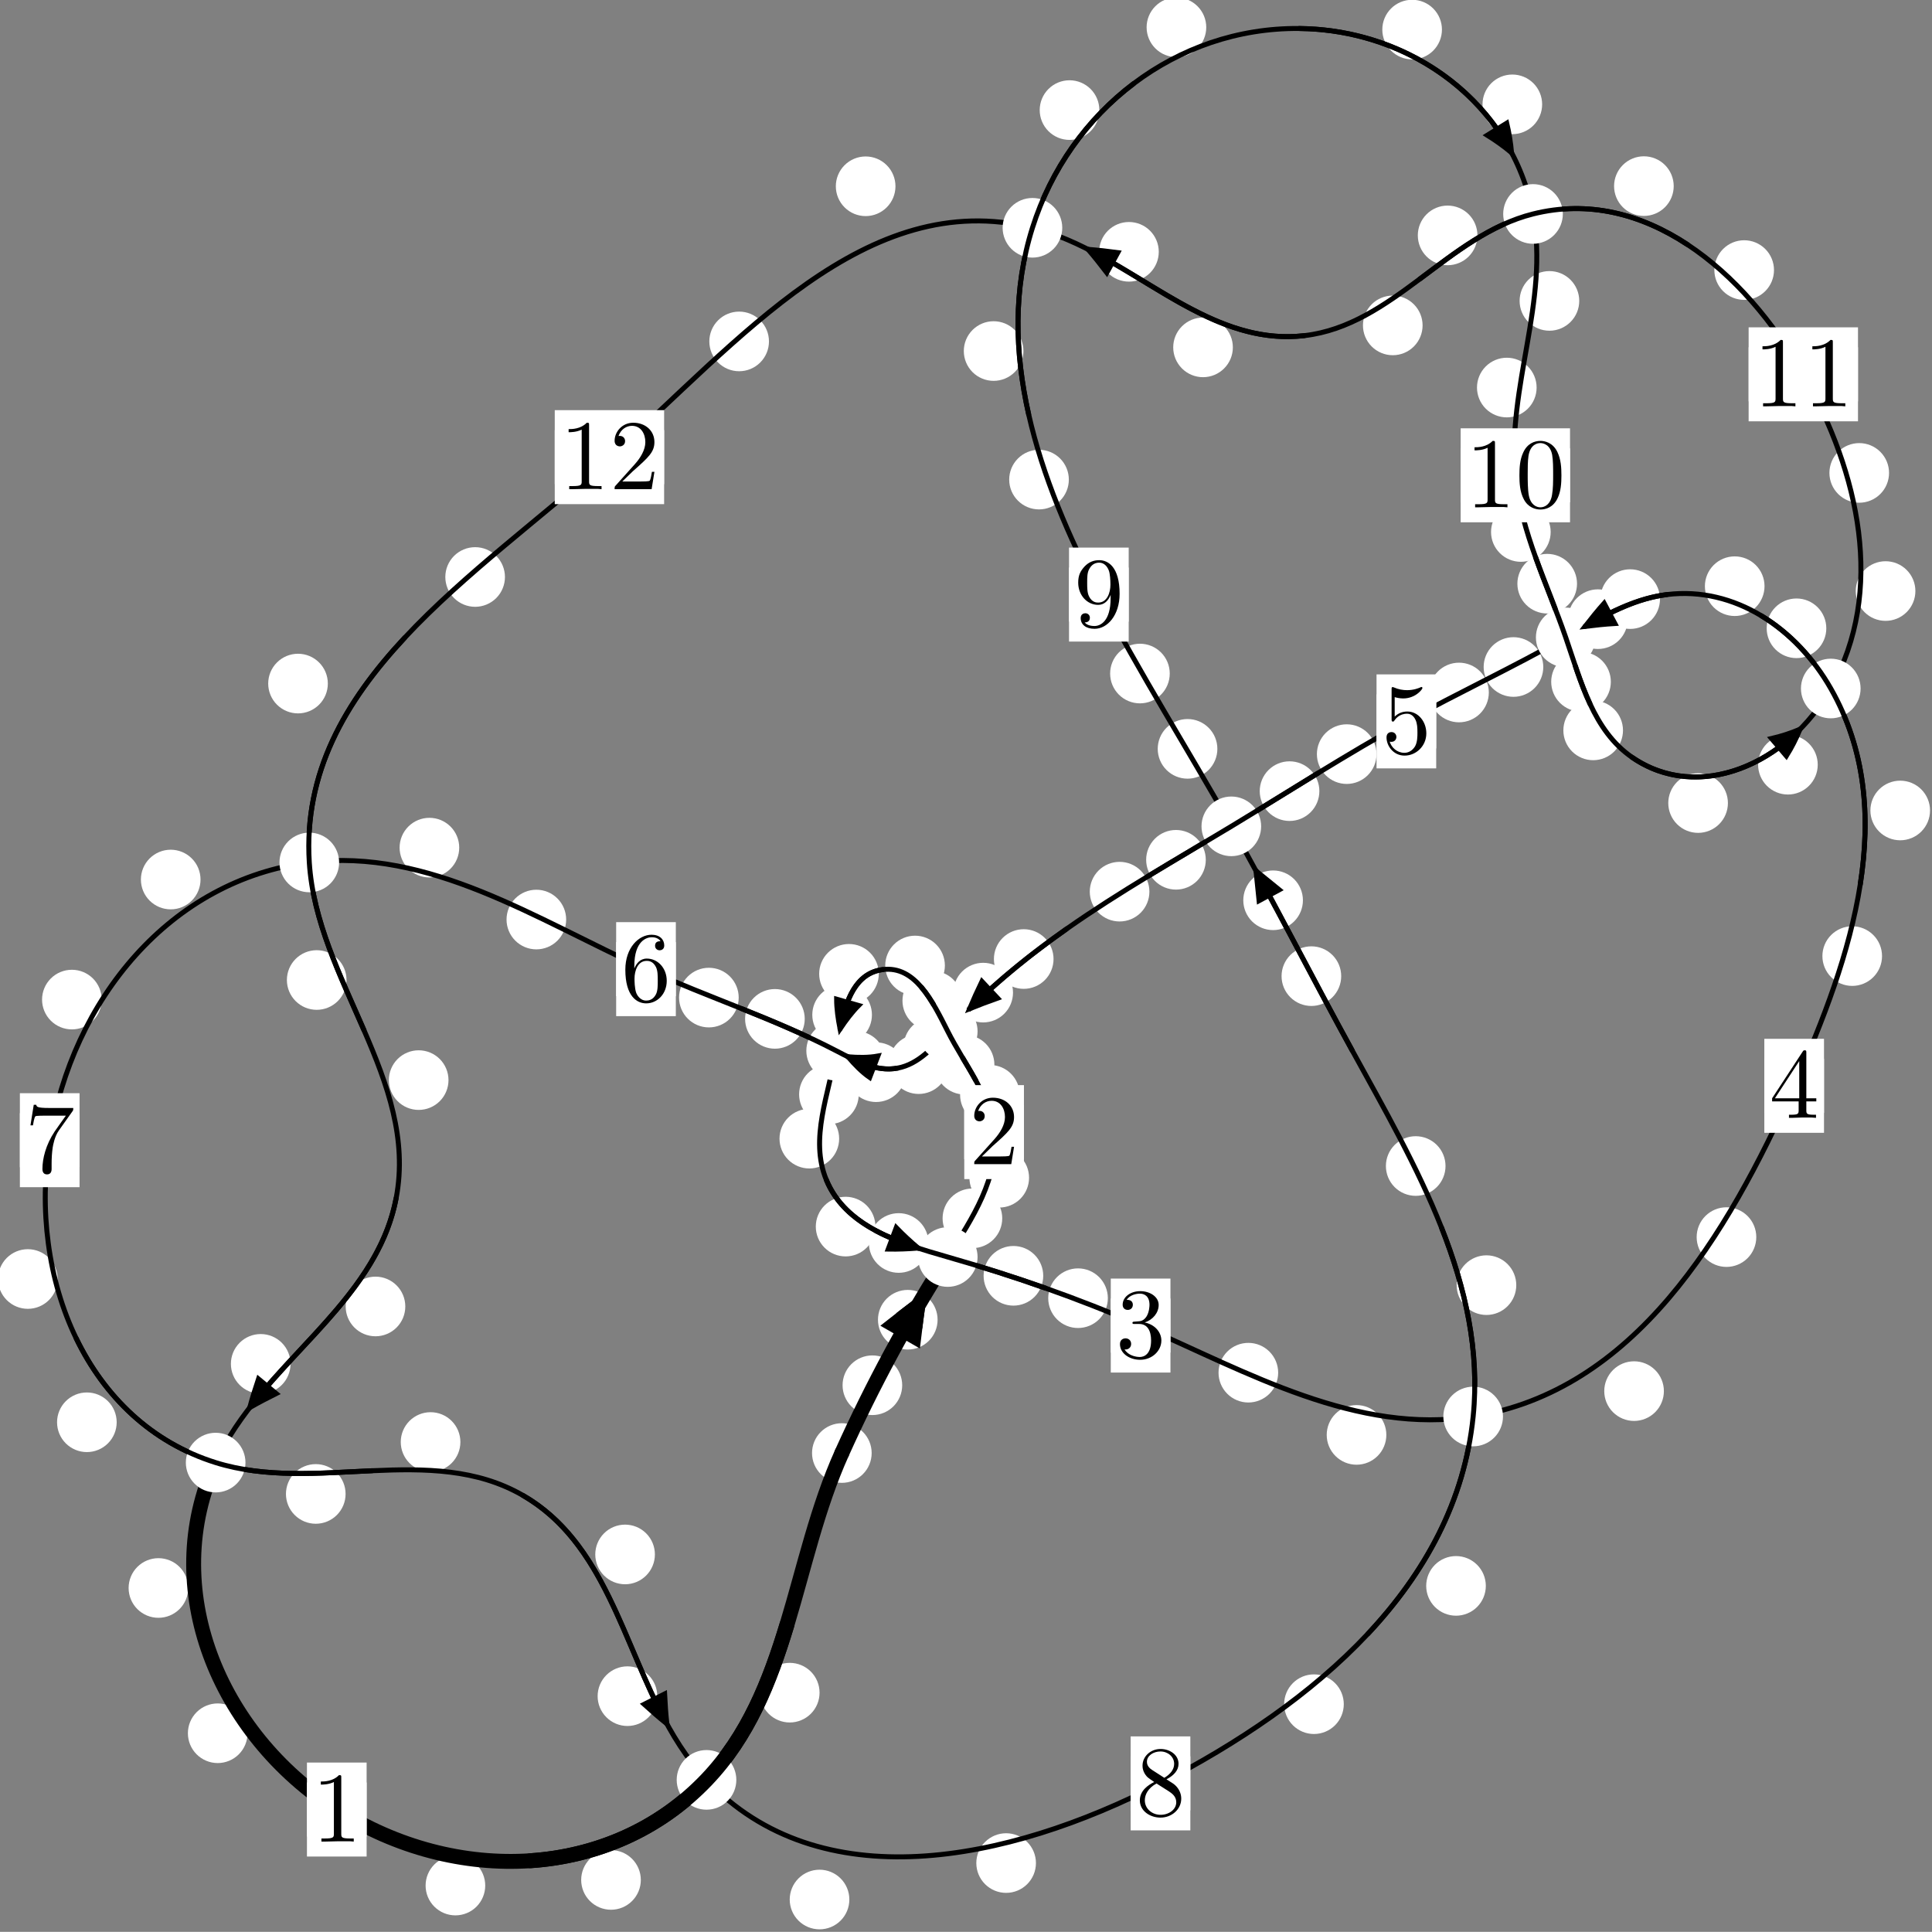 <?xml version="1.0"?>
<!-- Created by MetaPost 1.999 on 2021.07.05:2354 -->
<svg version="1.1" xmlns="http://www.w3.org/2000/svg" xmlns:xlink="http://www.w3.org/1999/xlink" width="193.658" height="193.643" viewBox="0 0 193.658 193.643">
<rect x="0" y="0" width="193.658" height="193.643" fill="#808080" stroke="none"/>
<!-- Original BoundingBox: -95.197800 -67.391235 98.460571 126.251862 -->
  <defs>
    <g transform="scale(0.01,0.01)" id="GLYPHcmr10_48">
      <path style="fill-rule: evenodd;" d="M460 -320C460 -400,455 -480,420 -554C374 -650,292 -666,250 -666C190 -666,117 -640,76 -547C44 -478,39 -400,39 -320C39 -245,43 -155,84 -79C127 2,200 22,249 22C303 22,379 1,423 -94C455 -163,460 -241,460 -320M249 -0C210 -0,151 -25,133 -121C122 -181,122 -273,122 -332C122 -396,122 -462,130 -516C149 -635,224 -644,249 -644C282 -644,348 -626,367 -527C377 -471,377 -395,377 -332C377 -257,377 -189,366 -125C351 -30,294 -0,249 -0"></path>
    </g>
    <g transform="scale(0.01,0.01)" id="GLYPHcmr10_49">
      <path style="fill-rule: evenodd;" d="M294 -640C294 -664,294 -666,271 -666C209 -602,121 -602,89 -602L89 -571C109 -571,168 -571,220 -597L220 -79C220 -43,217 -31,127 -31L95 -31L95 -0L257 -0L130 -3L217 -3L257 -3L297 -3L384 -3L419 -0L419 -31L387 -31C297 -31,294 -42,294 -79"></path>
    </g>
    <g transform="scale(0.01,0.01)" id="GLYPHcmr10_50">
      <path style="fill-rule: evenodd;" d="M127 -77L233 -180C389 -318,449 -372,449 -472C449 -586,359 -666,237 -666C124 -666,50 -574,50 -485C50 -429,100 -429,103 -429C120 -429,155 -441,155 -482C155 -508,137 -534,102 -534C94 -534,92 -534,89 -533C112 -598,166 -635,224 -635C315 -635,358 -554,358 -472C358 -392,308 -313,253 -251L61 -37C50 -26,50 -24,50 -0L421 -0L449 -174L424 -174C419 -144,412 -100,402 -85C395 -77,329 -77,307 -77"></path>
    </g>
    <g transform="scale(0.01,0.01)" id="GLYPHcmr10_51">
      <path style="fill-rule: evenodd;" d="M290 -352C372 -379,430 -449,430 -528C430 -610,342 -666,246 -666C145 -666,69 -606,69 -530C69 -497,91 -478,120 -478C151 -478,171 -500,171 -529C171 -579,124 -579,109 -579C140 -628,206 -641,242 -641C283 -641,338 -619,338 -529C338 -517,336 -459,310 -415C280 -367,246 -364,221 -363C213 -362,189 -360,182 -360C174 -359,167 -358,167 -348C167 -337,174 -337,191 -337L235 -337C317 -337,354 -269,354 -171C354 -35,285 -6,241 -6C198 -6,123 -23,88 -82C123 -77,154 -99,154 -137C154 -173,127 -193,98 -193C74 -193,42 -179,42 -135C42 -44,135 22,244 22C366 22,457 -69,457 -171C457 -253,394 -331,290 -352"></path>
    </g>
    <g transform="scale(0.01,0.01)" id="GLYPHcmr10_52">
      <path style="fill-rule: evenodd;" d="M294 -165L294 -78C294 -42,292 -31,218 -31L197 -31L197 -0L332 -0L238 -3L290 -3L332 -3L374 -3L427 -3L468 -0L468 -31L447 -31C373 -31,371 -42,371 -78L371 -165L471 -165L471 -196L371 -196L371 -651C371 -671,371 -677,355 -677C346 -677,343 -677,335 -665L28 -196L28 -165M300 -196L56 -196L300 -569"></path>
    </g>
    <g transform="scale(0.01,0.01)" id="GLYPHcmr10_53">
      <path style="fill-rule: evenodd;" d="M449 -201C449 -320,367 -420,259 -420C211 -420,168 -404,132 -369L132 -564C152 -558,185 -551,217 -551C340 -551,410 -642,410 -655C410 -661,407 -666,400 -666C399 -666,397 -666,392 -663C372 -654,323 -634,256 -634C216 -634,170 -641,123 -662C115 -665,113 -665,111 -665C101 -665,101 -657,101 -641L101 -345C101 -327,101 -319,115 -319C122 -319,124 -322,128 -328C139 -344,176 -398,257 -398C309 -398,334 -352,342 -334C358 -297,360 -258,360 -208C360 -173,360 -113,336 -71C312 -32,275 -6,229 -6C156 -6,99 -59,82 -118C85 -117,88 -116,99 -116C132 -116,149 -141,149 -165C149 -189,132 -214,99 -214C85 -214,50 -207,50 -161C50 -75,119 22,231 22C347 22,449 -74,449 -201"></path>
    </g>
    <g transform="scale(0.01,0.01)" id="GLYPHcmr10_54">
      <path style="fill-rule: evenodd;" d="M132 -328L132 -352C132 -605,256 -641,307 -641C331 -641,373 -635,395 -601C380 -601,340 -601,340 -556C340 -525,364 -510,386 -510C402 -510,432 -519,432 -558C432 -618,388 -666,305 -666C177 -666,42 -537,42 -316C42 -49,158 22,251 22C362 22,457 -72,457 -204C457 -331,368 -427,257 -427C189 -427,152 -376,132 -328M251 -6C188 -6,158 -66,152 -81C134 -128,134 -208,134 -226C134 -304,166 -404,256 -404C272 -404,318 -404,349 -342C367 -305,367 -254,367 -205C367 -157,367 -107,350 -71C320 -11,274 -6,251 -6"></path>
    </g>
    <g transform="scale(0.01,0.01)" id="GLYPHcmr10_55">
      <path style="fill-rule: evenodd;" d="M476 -609C485 -621,485 -623,485 -644L242 -644C120 -644,118 -657,114 -676L89 -676L56 -470L81 -470C84 -486,93 -549,106 -561C113 -567,191 -567,204 -567L411 -567C400 -551,321 -442,299 -409C209 -274,176 -135,176 -33C176 -23,176 22,222 22C268 22,268 -23,268 -33L268 -84C268 -139,271 -194,279 -248C283 -271,297 -357,341 -419"></path>
    </g>
    <g transform="scale(0.01,0.01)" id="GLYPHcmr10_56">
      <path style="fill-rule: evenodd;" d="M163 -457C117 -487,113 -521,113 -538C113 -599,178 -641,249 -641C322 -641,386 -589,386 -517C386 -460,347 -412,287 -377M309 -362C381 -399,430 -451,430 -517C430 -609,341 -666,250 -666C150 -666,69 -592,69 -499C69 -481,71 -436,113 -389C124 -377,161 -352,186 -335C128 -306,42 -250,42 -151C42 -45,144 22,249 22C362 22,457 -61,457 -168C457 -204,446 -249,408 -291C389 -312,373 -322,309 -362M209 -320L332 -242C360 -223,407 -193,407 -132C407 -58,332 -6,250 -6C164 -6,92 -68,92 -151C92 -209,124 -273,209 -320"></path>
    </g>
    <g transform="scale(0.01,0.01)" id="GLYPHcmr10_57">
      <path style="fill-rule: evenodd;" d="M367 -318L367 -286C367 -52,263 -6,205 -6C188 -6,134 -8,107 -42C151 -42,159 -71,159 -88C159 -119,135 -134,113 -134C97 -134,67 -125,67 -86C67 -19,121 22,206 22C335 22,457 -114,457 -329C457 -598,342 -666,253 -666C198 -666,149 -648,106 -603C65 -558,42 -516,42 -441C42 -316,130 -218,242 -218C303 -218,344 -260,367 -318M243 -241C227 -241,181 -241,150 -304C132 -341,132 -391,132 -440C132 -494,132 -541,153 -578C180 -628,218 -641,253 -641C299 -641,332 -607,349 -562C361 -530,365 -467,365 -421C365 -338,331 -241,243 -241"></path>
    </g>
  </defs>
  <path d="M90.434 138.852C90.434 138.059,90.119 137.299,89.559 136.739C88.999 136.178,88.238 135.863,87.446 135.863C86.653 135.863,85.893 136.178,85.332 136.739C84.772 137.299,84.457 138.059,84.457 138.852C84.457 139.645,84.772 140.405,85.332 140.965C85.893 141.526,86.653 141.841,87.446 141.841C88.238 141.841,88.999 141.526,89.559 140.965C90.119 140.405,90.434 139.645,90.434 138.852Z" style="fill: rgb(100%,100%,100%);stroke: none;"></path>
  <path d="M87.373 145.648C87.373 144.855,87.058 144.095,86.498 143.535C85.937 142.974,85.177 142.659,84.384 142.659C83.592 142.659,82.832 142.974,82.271 143.535C81.711 144.095,81.396 144.855,81.396 145.648C81.396 146.441,81.711 147.201,82.271 147.761C82.832 148.322,83.592 148.637,84.384 148.637C85.177 148.637,85.937 148.322,86.498 147.761C87.058 147.201,87.373 146.441,87.373 145.648Z" style="fill: rgb(100%,100%,100%);stroke: none;"></path>
  <path d="M100.461 122.122C100.461 121.329,100.146 120.569,99.585 120.009C99.025 119.448,98.265 119.133,97.472 119.133C96.679 119.133,95.919 119.448,95.359 120.009C94.798 120.569,94.483 121.329,94.483 122.122C94.483 122.915,94.798 123.675,95.359 124.235C95.919 124.796,96.679 125.111,97.472 125.111C98.265 125.111,99.025 124.796,99.585 124.235C100.146 123.675,100.461 122.915,100.461 122.122Z" style="fill: rgb(100%,100%,100%);stroke: none;"></path>
  <path d="M93.982 132.286C93.982 131.493,93.667 130.733,93.107 130.172C92.546 129.612,91.786 129.297,90.993 129.297C90.201 129.297,89.441 129.612,88.88 130.172C88.32 130.733,88.005 131.493,88.005 132.286C88.005 133.078,88.32 133.838,88.88 134.399C89.441 134.959,90.201 135.274,90.993 135.274C91.786 135.274,92.546 134.959,93.107 134.399C93.667 133.838,93.982 133.078,93.982 132.286Z" style="fill: rgb(100%,100%,100%);stroke: none;"></path>
  <path d="M102.213 109.739C102.213 108.947,101.899 108.186,101.338 107.626C100.778 107.065,100.017 106.751,99.225 106.751C98.432 106.751,97.672 107.065,97.111 107.626C96.551 108.186,96.236 108.947,96.236 109.739C96.236 110.532,96.551 111.292,97.111 111.853C97.672 112.413,98.432 112.728,99.225 112.728C100.017 112.728,100.778 112.413,101.338 111.853C101.899 111.292,102.213 110.532,102.213 109.739Z" style="fill: rgb(100%,100%,100%);stroke: none;"></path>
  <path d="M103.15 118.054C103.15 117.261,102.835 116.501,102.274 115.94C101.714 115.38,100.953 115.065,100.161 115.065C99.368 115.065,98.608 115.38,98.047 115.94C97.487 116.501,97.172 117.261,97.172 118.054C97.172 118.846,97.487 119.606,98.047 120.167C98.608 120.727,99.368 121.042,100.161 121.042C100.953 121.042,101.714 120.727,102.274 120.167C102.835 119.606,103.15 118.846,103.15 118.054Z" style="fill: rgb(100%,100%,100%);stroke: none;"></path>
  <path d="M96.439 100.308C96.439 99.515,96.124 98.755,95.563 98.195C95.003 97.634,94.243 97.319,93.45 97.319C92.657 97.319,91.897 97.634,91.337 98.195C90.776 98.755,90.461 99.515,90.461 100.308C90.461 101.101,90.776 101.861,91.337 102.421C91.897 102.982,92.657 103.297,93.45 103.297C94.243 103.297,95.003 102.982,95.563 102.421C96.124 101.861,96.439 101.101,96.439 100.308Z" style="fill: rgb(100%,100%,100%);stroke: none;"></path>
  <path d="M99.675 106.721C99.675 105.929,99.36 105.169,98.8 104.608C98.239 104.048,97.479 103.733,96.687 103.733C95.894 103.733,95.134 104.048,94.573 104.608C94.013 105.169,93.698 105.929,93.698 106.721C93.698 107.514,94.013 108.274,94.573 108.835C95.134 109.395,95.894 109.71,96.687 109.71C97.479 109.71,98.239 109.395,98.8 108.835C99.36 108.274,99.675 107.514,99.675 106.721Z" style="fill: rgb(100%,100%,100%);stroke: none;"></path>
  <path d="M88.088 97.613C88.088 96.821,87.773 96.061,87.213 95.5C86.652 94.94,85.892 94.625,85.099 94.625C84.307 94.625,83.547 94.94,82.986 95.5C82.426 96.061,82.111 96.821,82.111 97.613C82.111 98.406,82.426 99.166,82.986 99.727C83.547 100.287,84.307 100.602,85.099 100.602C85.892 100.602,86.652 100.287,87.213 99.727C87.773 99.166,88.088 98.406,88.088 97.613Z" style="fill: rgb(100%,100%,100%);stroke: none;"></path>
  <path d="M94.712 96.78C94.712 95.987,94.397 95.227,93.836 94.667C93.276 94.106,92.516 93.791,91.723 93.791C90.93 93.791,90.17 94.106,89.61 94.667C89.049 95.227,88.734 95.987,88.734 96.78C88.734 97.573,89.049 98.333,89.61 98.893C90.17 99.454,90.93 99.769,91.723 99.769C92.516 99.769,93.276 99.454,93.836 98.893C94.397 98.333,94.712 97.573,94.712 96.78Z" style="fill: rgb(100%,100%,100%);stroke: none;"></path>
  <path d="M86.078 109.695C86.078 108.902,85.763 108.142,85.202 107.582C84.642 107.021,83.882 106.706,83.089 106.706C82.296 106.706,81.536 107.021,80.976 107.582C80.415 108.142,80.1 108.902,80.1 109.695C80.1 110.488,80.415 111.248,80.976 111.808C81.536 112.369,82.296 112.684,83.089 112.684C83.882 112.684,84.642 112.369,85.202 111.808C85.763 111.248,86.078 110.488,86.078 109.695Z" style="fill: rgb(100%,100%,100%);stroke: none;"></path>
  <path d="M87.4 101.724C87.4 100.931,87.085 100.171,86.524 99.611C85.964 99.05,85.204 98.735,84.411 98.735C83.618 98.735,82.858 99.05,82.298 99.611C81.737 100.171,81.422 100.931,81.422 101.724C81.422 102.517,81.737 103.277,82.298 103.837C82.858 104.398,83.618 104.713,84.411 104.713C85.204 104.713,85.964 104.398,86.524 103.837C87.085 103.277,87.4 102.517,87.4 101.724Z" style="fill: rgb(100%,100%,100%);stroke: none;"></path>
  <path d="M87.751 122.95C87.751 122.157,87.436 121.397,86.876 120.837C86.315 120.276,85.555 119.961,84.762 119.961C83.97 119.961,83.209 120.276,82.649 120.837C82.088 121.397,81.773 122.157,81.773 122.95C81.773 123.743,82.088 124.503,82.649 125.063C83.209 125.624,83.97 125.939,84.762 125.939C85.555 125.939,86.315 125.624,86.876 125.063C87.436 124.503,87.751 123.743,87.751 122.95Z" style="fill: rgb(100%,100%,100%);stroke: none;"></path>
  <path d="M84.114 114.136C84.114 113.343,83.799 112.583,83.238 112.022C82.678 111.462,81.918 111.147,81.125 111.147C80.332 111.147,79.572 111.462,79.012 112.022C78.451 112.583,78.136 113.343,78.136 114.136C78.136 114.928,78.451 115.688,79.012 116.249C79.572 116.809,80.332 117.124,81.125 117.124C81.918 117.124,82.678 116.809,83.238 116.249C83.799 115.688,84.114 114.928,84.114 114.136Z" style="fill: rgb(100%,100%,100%);stroke: none;"></path>
  <path d="M104.571 127.883C104.571 127.09,104.256 126.33,103.696 125.77C103.135 125.209,102.375 124.894,101.583 124.894C100.79 124.894,100.03 125.209,99.469 125.77C98.909 126.33,98.594 127.09,98.594 127.883C98.594 128.676,98.909 129.436,99.469 129.996C100.03 130.557,100.79 130.872,101.583 130.872C102.375 130.872,103.135 130.557,103.696 129.996C104.256 129.436,104.571 128.676,104.571 127.883Z" style="fill: rgb(100%,100%,100%);stroke: none;"></path>
  <path d="M93.071 124.593C93.071 123.801,92.756 123.04,92.195 122.48C91.635 121.919,90.875 121.605,90.082 121.605C89.289 121.605,88.529 121.919,87.969 122.48C87.408 123.04,87.093 123.801,87.093 124.593C87.093 125.386,87.408 126.146,87.969 126.707C88.529 127.267,89.289 127.582,90.082 127.582C90.875 127.582,91.635 127.267,92.195 126.707C92.756 126.146,93.071 125.386,93.071 124.593Z" style="fill: rgb(100%,100%,100%);stroke: none;"></path>
  <path d="M128.12 137.594C128.12 136.802,127.805 136.041,127.244 135.481C126.684 134.92,125.924 134.606,125.131 134.606C124.338 134.606,123.578 134.92,123.018 135.481C122.457 136.041,122.142 136.802,122.142 137.594C122.142 138.387,122.457 139.147,123.018 139.708C123.578 140.268,124.338 140.583,125.131 140.583C125.924 140.583,126.684 140.268,127.244 139.708C127.805 139.147,128.12 138.387,128.12 137.594Z" style="fill: rgb(100%,100%,100%);stroke: none;"></path>
  <path d="M111.048 130.127C111.048 129.335,110.733 128.574,110.173 128.014C109.612 127.454,108.852 127.139,108.059 127.139C107.267 127.139,106.507 127.454,105.946 128.014C105.386 128.574,105.071 129.335,105.071 130.127C105.071 130.92,105.386 131.68,105.946 132.241C106.507 132.801,107.267 133.116,108.059 133.116C108.852 133.116,109.612 132.801,110.173 132.241C110.733 131.68,111.048 130.92,111.048 130.127Z" style="fill: rgb(100%,100%,100%);stroke: none;"></path>
  <path d="M166.783 139.441C166.783 138.648,166.469 137.888,165.908 137.328C165.348 136.767,164.587 136.452,163.795 136.452C163.002 136.452,162.242 136.767,161.681 137.328C161.121 137.888,160.806 138.648,160.806 139.441C160.806 140.234,161.121 140.994,161.681 141.554C162.242 142.115,163.002 142.43,163.795 142.43C164.587 142.43,165.348 142.115,165.908 141.554C166.469 140.994,166.783 140.234,166.783 139.441Z" style="fill: rgb(100%,100%,100%);stroke: none;"></path>
  <path d="M138.963 143.831C138.963 143.038,138.648 142.278,138.088 141.717C137.527 141.157,136.767 140.842,135.975 140.842C135.182 140.842,134.422 141.157,133.861 141.717C133.301 142.278,132.986 143.038,132.986 143.831C132.986 144.623,133.301 145.383,133.861 145.944C134.422 146.504,135.182 146.819,135.975 146.819C136.767 146.819,137.527 146.504,138.088 145.944C138.648 145.383,138.963 144.623,138.963 143.831Z" style="fill: rgb(100%,100%,100%);stroke: none;"></path>
  <path d="M188.65 95.835C188.65 95.042,188.335 94.282,187.774 93.722C187.214 93.161,186.454 92.846,185.661 92.846C184.868 92.846,184.108 93.161,183.548 93.722C182.987 94.282,182.672 95.042,182.672 95.835C182.672 96.628,182.987 97.388,183.548 97.948C184.108 98.509,184.868 98.824,185.661 98.824C186.454 98.824,187.214 98.509,187.774 97.948C188.335 97.388,188.65 96.628,188.65 95.835Z" style="fill: rgb(100%,100%,100%);stroke: none;"></path>
  <path d="M176.045 124.003C176.045 123.21,175.73 122.45,175.17 121.89C174.609 121.329,173.849 121.014,173.057 121.014C172.264 121.014,171.504 121.329,170.943 121.89C170.383 122.45,170.068 123.21,170.068 124.003C170.068 124.796,170.383 125.556,170.943 126.116C171.504 126.677,172.264 126.992,173.057 126.992C173.849 126.992,174.609 126.677,175.17 126.116C175.73 125.556,176.045 124.796,176.045 124.003Z" style="fill: rgb(100%,100%,100%);stroke: none;"></path>
  <path d="M183.064 62.979C183.064 62.186,182.749 61.426,182.189 60.865C181.628 60.305,180.868 59.99,180.075 59.99C179.283 59.99,178.523 60.305,177.962 60.865C177.402 61.426,177.087 62.186,177.087 62.979C177.087 63.771,177.402 64.532,177.962 65.092C178.523 65.652,179.283 65.967,180.075 65.967C180.868 65.967,181.628 65.652,182.189 65.092C182.749 64.532,183.064 63.771,183.064 62.979Z" style="fill: rgb(100%,100%,100%);stroke: none;"></path>
  <path d="M193.461 81.24C193.461 80.447,193.146 79.687,192.585 79.126C192.025 78.566,191.265 78.251,190.472 78.251C189.679 78.251,188.919 78.566,188.359 79.126C187.798 79.687,187.483 80.447,187.483 81.24C187.483 82.032,187.798 82.793,188.359 83.353C188.919 83.913,189.679 84.228,190.472 84.228C191.265 84.228,192.025 83.913,192.585 83.353C193.146 82.793,193.461 82.032,193.461 81.24Z" style="fill: rgb(100%,100%,100%);stroke: none;"></path>
  <path d="M166.392 60.052C166.392 59.26,166.077 58.5,165.516 57.939C164.956 57.379,164.196 57.064,163.403 57.064C162.61 57.064,161.85 57.379,161.29 57.939C160.729 58.5,160.414 59.26,160.414 60.052C160.414 60.845,160.729 61.605,161.29 62.166C161.85 62.726,162.61 63.041,163.403 63.041C164.196 63.041,164.956 62.726,165.516 62.166C166.077 61.605,166.392 60.845,166.392 60.052Z" style="fill: rgb(100%,100%,100%);stroke: none;"></path>
  <path d="M176.871 58.758C176.871 57.966,176.556 57.206,175.996 56.645C175.436 56.085,174.675 55.77,173.883 55.77C173.09 55.77,172.33 56.085,171.769 56.645C171.209 57.206,170.894 57.966,170.894 58.758C170.894 59.551,171.209 60.311,171.769 60.872C172.33 61.432,173.09 61.747,173.883 61.747C174.675 61.747,175.436 61.432,175.996 60.872C176.556 60.311,176.871 59.551,176.871 58.758Z" style="fill: rgb(100%,100%,100%);stroke: none;"></path>
  <path d="M154.694 66.858C154.694 66.066,154.379 65.305,153.819 64.745C153.258 64.185,152.498 63.87,151.706 63.87C150.913 63.87,150.153 64.185,149.592 64.745C149.032 65.305,148.717 66.066,148.717 66.858C148.717 67.651,149.032 68.411,149.592 68.972C150.153 69.532,150.913 69.847,151.706 69.847C152.498 69.847,153.258 69.532,153.819 68.972C154.379 68.411,154.694 67.651,154.694 66.858Z" style="fill: rgb(100%,100%,100%);stroke: none;"></path>
  <path d="M163.162 62.063C163.162 61.27,162.847 60.51,162.286 59.95C161.726 59.389,160.966 59.074,160.173 59.074C159.38 59.074,158.62 59.389,158.06 59.95C157.499 60.51,157.184 61.27,157.184 62.063C157.184 62.856,157.499 63.616,158.06 64.176C158.62 64.737,159.38 65.052,160.173 65.052C160.966 65.052,161.726 64.737,162.286 64.176C162.847 63.616,163.162 62.856,163.162 62.063Z" style="fill: rgb(100%,100%,100%);stroke: none;"></path>
  <path d="M137.979 75.591C137.979 74.798,137.665 74.038,137.104 73.478C136.544 72.917,135.783 72.602,134.991 72.602C134.198 72.602,133.438 72.917,132.877 73.478C132.317 74.038,132.002 74.798,132.002 75.591C132.002 76.384,132.317 77.144,132.877 77.704C133.438 78.265,134.198 78.58,134.991 78.58C135.783 78.58,136.544 78.265,137.104 77.704C137.665 77.144,137.979 76.384,137.979 75.591Z" style="fill: rgb(100%,100%,100%);stroke: none;"></path>
  <path d="M149.236 69.413C149.236 68.621,148.921 67.861,148.36 67.3C147.8 66.74,147.04 66.425,146.247 66.425C145.454 66.425,144.694 66.74,144.134 67.3C143.573 67.861,143.258 68.621,143.258 69.413C143.258 70.206,143.573 70.966,144.134 71.527C144.694 72.087,145.454 72.402,146.247 72.402C147.04 72.402,147.8 72.087,148.36 71.527C148.921 70.966,149.236 70.206,149.236 69.413Z" style="fill: rgb(100%,100%,100%);stroke: none;"></path>
  <path d="M120.865 86.183C120.865 85.391,120.55 84.631,119.99 84.07C119.429 83.51,118.669 83.195,117.876 83.195C117.084 83.195,116.323 83.51,115.763 84.07C115.203 84.631,114.888 85.391,114.888 86.183C114.888 86.976,115.203 87.736,115.763 88.297C116.323 88.857,117.084 89.172,117.876 89.172C118.669 89.172,119.429 88.857,119.99 88.297C120.55 87.736,120.865 86.976,120.865 86.183Z" style="fill: rgb(100%,100%,100%);stroke: none;"></path>
  <path d="M132.25 79.301C132.25 78.508,131.935 77.748,131.374 77.188C130.814 76.627,130.054 76.312,129.261 76.312C128.468 76.312,127.708 76.627,127.148 77.188C126.587 77.748,126.272 78.508,126.272 79.301C126.272 80.094,126.587 80.854,127.148 81.414C127.708 81.975,128.468 82.29,129.261 82.29C130.054 82.29,130.814 81.975,131.374 81.414C131.935 80.854,132.25 80.094,132.25 79.301Z" style="fill: rgb(100%,100%,100%);stroke: none;"></path>
  <path d="M105.604 96.13C105.604 95.337,105.289 94.577,104.729 94.017C104.168 93.456,103.408 93.141,102.615 93.141C101.823 93.141,101.062 93.456,100.502 94.017C99.941 94.577,99.627 95.337,99.627 96.13C99.627 96.923,99.941 97.683,100.502 98.243C101.062 98.804,101.823 99.119,102.615 99.119C103.408 99.119,104.168 98.804,104.729 98.243C105.289 97.683,105.604 96.923,105.604 96.13Z" style="fill: rgb(100%,100%,100%);stroke: none;"></path>
  <path d="M115.213 89.378C115.213 88.585,114.898 87.825,114.338 87.264C113.777 86.704,113.017 86.389,112.225 86.389C111.432 86.389,110.672 86.704,110.111 87.264C109.551 87.825,109.236 88.585,109.236 89.378C109.236 90.17,109.551 90.931,110.111 91.491C110.672 92.051,111.432 92.366,112.225 92.366C113.017 92.366,113.777 92.051,114.338 91.491C114.898 90.931,115.213 90.17,115.213 89.378Z" style="fill: rgb(100%,100%,100%);stroke: none;"></path>
  <path d="M96.547 104.954C96.547 104.162,96.232 103.402,95.672 102.841C95.111 102.281,94.351 101.966,93.559 101.966C92.766 101.966,92.006 102.281,91.445 102.841C90.885 103.402,90.57 104.162,90.57 104.954C90.57 105.747,90.885 106.507,91.445 107.068C92.006 107.628,92.766 107.943,93.559 107.943C94.351 107.943,95.111 107.628,95.672 107.068C96.232 106.507,96.547 105.747,96.547 104.954Z" style="fill: rgb(100%,100%,100%);stroke: none;"></path>
  <path d="M101.541 99.498C101.541 98.705,101.226 97.945,100.665 97.384C100.105 96.824,99.345 96.509,98.552 96.509C97.759 96.509,96.999 96.824,96.439 97.384C95.878 97.945,95.563 98.705,95.563 99.498C95.563 100.29,95.878 101.051,96.439 101.611C96.999 102.171,97.759 102.486,98.552 102.486C99.345 102.486,100.105 102.171,100.665 101.611C101.226 101.051,101.541 100.29,101.541 99.498Z" style="fill: rgb(100%,100%,100%);stroke: none;"></path>
  <path d="M90.804 107.473C90.804 106.68,90.489 105.92,89.929 105.36C89.368 104.799,88.608 104.484,87.816 104.484C87.023 104.484,86.263 104.799,85.702 105.36C85.142 105.92,84.827 106.68,84.827 107.473C84.827 108.266,85.142 109.026,85.702 109.586C86.263 110.147,87.023 110.462,87.816 110.462C88.608 110.462,89.368 110.147,89.929 109.586C90.489 109.026,90.804 108.266,90.804 107.473Z" style="fill: rgb(100%,100%,100%);stroke: none;"></path>
  <path d="M95.075 106.666C95.075 105.873,94.76 105.113,94.2 104.553C93.639 103.992,92.879 103.677,92.086 103.677C91.294 103.677,90.534 103.992,89.973 104.553C89.413 105.113,89.098 105.873,89.098 106.666C89.098 107.459,89.413 108.219,89.973 108.779C90.534 109.34,91.294 109.655,92.086 109.655C92.879 109.655,93.639 109.34,94.2 108.779C94.76 108.219,95.075 107.459,95.075 106.666Z" style="fill: rgb(100%,100%,100%);stroke: none;"></path>
  <path d="M80.664 102.129C80.664 101.336,80.349 100.576,79.788 100.016C79.228 99.455,78.468 99.14,77.675 99.14C76.882 99.14,76.122 99.455,75.562 100.016C75.001 100.576,74.686 101.336,74.686 102.129C74.686 102.922,75.001 103.682,75.562 104.242C76.122 104.803,76.882 105.118,77.675 105.118C78.468 105.118,79.228 104.803,79.788 104.242C80.349 103.682,80.664 102.922,80.664 102.129Z" style="fill: rgb(100%,100%,100%);stroke: none;"></path>
  <path d="M88.759 106.34C88.759 105.548,88.444 104.788,87.884 104.227C87.323 103.667,86.563 103.352,85.77 103.352C84.978 103.352,84.218 103.667,83.657 104.227C83.097 104.788,82.782 105.548,82.782 106.34C82.782 107.133,83.097 107.893,83.657 108.454C84.218 109.014,84.978 109.329,85.77 109.329C86.563 109.329,87.323 109.014,87.884 108.454C88.444 107.893,88.759 107.133,88.759 106.34Z" style="fill: rgb(100%,100%,100%);stroke: none;"></path>
  <path d="M56.751 92.173C56.751 91.38,56.436 90.62,55.876 90.06C55.315 89.499,54.555 89.184,53.762 89.184C52.97 89.184,52.209 89.499,51.649 90.06C51.088 90.62,50.774 91.38,50.774 92.173C50.774 92.966,51.088 93.726,51.649 94.286C52.209 94.847,52.97 95.162,53.762 95.162C54.555 95.162,55.315 94.847,55.876 94.286C56.436 93.726,56.751 92.966,56.751 92.173Z" style="fill: rgb(100%,100%,100%);stroke: none;"></path>
  <path d="M74.045 99.996C74.045 99.203,73.73 98.443,73.169 97.882C72.609 97.322,71.849 97.007,71.056 97.007C70.263 97.007,69.503 97.322,68.943 97.882C68.382 98.443,68.067 99.203,68.067 99.996C68.067 100.788,68.382 101.549,68.943 102.109C69.503 102.67,70.263 102.984,71.056 102.984C71.849 102.984,72.609 102.67,73.169 102.109C73.73 101.549,74.045 100.788,74.045 99.996Z" style="fill: rgb(100%,100%,100%);stroke: none;"></path>
  <path d="M20.1 88.162C20.1 87.369,19.786 86.609,19.225 86.049C18.665 85.488,17.904 85.173,17.112 85.173C16.319 85.173,15.559 85.488,14.998 86.049C14.438 86.609,14.123 87.369,14.123 88.162C14.123 88.955,14.438 89.715,14.998 90.275C15.559 90.836,16.319 91.151,17.112 91.151C17.904 91.151,18.665 90.836,19.225 90.275C19.786 89.715,20.1 88.955,20.1 88.162Z" style="fill: rgb(100%,100%,100%);stroke: none;"></path>
  <path d="M46.032 84.965C46.032 84.172,45.717 83.412,45.157 82.852C44.596 82.291,43.836 81.976,43.044 81.976C42.251 81.976,41.491 82.291,40.93 82.852C40.37 83.412,40.055 84.172,40.055 84.965C40.055 85.758,40.37 86.518,40.93 87.078C41.491 87.639,42.251 87.954,43.044 87.954C43.836 87.954,44.596 87.639,45.157 87.078C45.717 86.518,46.032 85.758,46.032 84.965Z" style="fill: rgb(100%,100%,100%);stroke: none;"></path>
  <path d="M5.78 128.204C5.78 127.411,5.465 126.651,4.904 126.091C4.344 125.53,3.584 125.215,2.791 125.215C1.998 125.215,1.238 125.53,0.678 126.091C0.117 126.651,-0.198 127.411,-0.198 128.204C-0.198 128.997,0.117 129.757,0.678 130.317C1.238 130.878,1.998 131.193,2.791 131.193C3.584 131.193,4.344 130.878,4.904 130.317C5.465 129.757,5.78 128.997,5.78 128.204Z" style="fill: rgb(100%,100%,100%);stroke: none;"></path>
  <path d="M10.194 100.196C10.194 99.403,9.879 98.643,9.318 98.082C8.758 97.522,7.998 97.207,7.205 97.207C6.412 97.207,5.652 97.522,5.092 98.082C4.531 98.643,4.216 99.403,4.216 100.196C4.216 100.988,4.531 101.749,5.092 102.309C5.652 102.869,6.412 103.184,7.205 103.184C7.998 103.184,8.758 102.869,9.318 102.309C9.879 101.749,10.194 100.988,10.194 100.196Z" style="fill: rgb(100%,100%,100%);stroke: none;"></path>
  <path d="M34.641 149.748C34.641 148.955,34.326 148.195,33.766 147.635C33.205 147.074,32.445 146.759,31.652 146.759C30.86 146.759,30.099 147.074,29.539 147.635C28.978 148.195,28.663 148.955,28.663 149.748C28.663 150.541,28.978 151.301,29.539 151.861C30.099 152.422,30.86 152.737,31.652 152.737C32.445 152.737,33.205 152.422,33.766 151.861C34.326 151.301,34.641 150.541,34.641 149.748Z" style="fill: rgb(100%,100%,100%);stroke: none;"></path>
  <path d="M11.696 142.564C11.696 141.772,11.381 141.011,10.821 140.451C10.26 139.891,9.5 139.576,8.707 139.576C7.915 139.576,7.154 139.891,6.594 140.451C6.034 141.011,5.719 141.772,5.719 142.564C5.719 143.357,6.034 144.117,6.594 144.678C7.154 145.238,7.915 145.553,8.707 145.553C9.5 145.553,10.26 145.238,10.821 144.678C11.381 144.117,11.696 143.357,11.696 142.564Z" style="fill: rgb(100%,100%,100%);stroke: none;"></path>
  <path d="M65.645 155.813C65.645 155.02,65.33 154.26,64.77 153.699C64.209 153.139,63.449 152.824,62.656 152.824C61.864 152.824,61.103 153.139,60.543 153.699C59.983 154.26,59.668 155.02,59.668 155.813C59.668 156.605,59.983 157.366,60.543 157.926C61.103 158.487,61.864 158.802,62.656 158.802C63.449 158.802,64.209 158.487,64.77 157.926C65.33 157.366,65.645 156.605,65.645 155.813Z" style="fill: rgb(100%,100%,100%);stroke: none;"></path>
  <path d="M46.148 144.544C46.148 143.751,45.833 142.991,45.272 142.43C44.712 141.87,43.952 141.555,43.159 141.555C42.366 141.555,41.606 141.87,41.046 142.43C40.485 142.991,40.17 143.751,40.17 144.544C40.17 145.336,40.485 146.097,41.046 146.657C41.606 147.218,42.366 147.532,43.159 147.532C43.952 147.532,44.712 147.218,45.272 146.657C45.833 146.097,46.148 145.336,46.148 144.544Z" style="fill: rgb(100%,100%,100%);stroke: none;"></path>
  <path d="M85.137 190.402C85.137 189.61,84.822 188.85,84.261 188.289C83.701 187.729,82.941 187.414,82.148 187.414C81.355 187.414,80.595 187.729,80.035 188.289C79.474 188.85,79.159 189.61,79.159 190.402C79.159 191.195,79.474 191.955,80.035 192.516C80.595 193.076,81.355 193.391,82.148 193.391C82.941 193.391,83.701 193.076,84.261 192.516C84.822 191.955,85.137 191.195,85.137 190.402Z" style="fill: rgb(100%,100%,100%);stroke: none;"></path>
  <path d="M65.883 170.019C65.883 169.226,65.568 168.466,65.007 167.906C64.447 167.345,63.687 167.03,62.894 167.03C62.101 167.03,61.341 167.345,60.781 167.906C60.22 168.466,59.905 169.226,59.905 170.019C59.905 170.812,60.22 171.572,60.781 172.132C61.341 172.693,62.101 173.008,62.894 173.008C63.687 173.008,64.447 172.693,65.007 172.132C65.568 171.572,65.883 170.812,65.883 170.019Z" style="fill: rgb(100%,100%,100%);stroke: none;"></path>
  <path d="M134.697 170.822C134.697 170.03,134.382 169.269,133.821 168.709C133.261 168.148,132.501 167.834,131.708 167.834C130.915 167.834,130.155 168.148,129.595 168.709C129.034 169.269,128.719 170.03,128.719 170.822C128.719 171.615,129.034 172.375,129.595 172.936C130.155 173.496,130.915 173.811,131.708 173.811C132.501 173.811,133.261 173.496,133.821 172.936C134.382 172.375,134.697 171.615,134.697 170.822Z" style="fill: rgb(100%,100%,100%);stroke: none;"></path>
  <path d="M103.84 186.747C103.84 185.955,103.525 185.195,102.965 184.634C102.404 184.074,101.644 183.759,100.851 183.759C100.059 183.759,99.299 184.074,98.738 184.634C98.178 185.195,97.863 185.955,97.863 186.747C97.863 187.54,98.178 188.3,98.738 188.861C99.299 189.421,100.059 189.736,100.851 189.736C101.644 189.736,102.404 189.421,102.965 188.861C103.525 188.3,103.84 187.54,103.84 186.747Z" style="fill: rgb(100%,100%,100%);stroke: none;"></path>
  <path d="M151.987 128.819C151.987 128.026,151.672 127.266,151.111 126.706C150.551 126.145,149.791 125.83,148.998 125.83C148.205 125.83,147.445 126.145,146.885 126.706C146.324 127.266,146.009 128.026,146.009 128.819C146.009 129.612,146.324 130.372,146.885 130.932C147.445 131.493,148.205 131.808,148.998 131.808C149.791 131.808,150.551 131.493,151.111 130.932C151.672 130.372,151.987 129.612,151.987 128.819Z" style="fill: rgb(100%,100%,100%);stroke: none;"></path>
  <path d="M148.935 158.965C148.935 158.172,148.62 157.412,148.06 156.851C147.499 156.291,146.739 155.976,145.947 155.976C145.154 155.976,144.394 156.291,143.833 156.851C143.273 157.412,142.958 158.172,142.958 158.965C142.958 159.757,143.273 160.518,143.833 161.078C144.394 161.638,145.154 161.953,145.947 161.953C146.739 161.953,147.499 161.638,148.06 161.078C148.62 160.518,148.935 159.757,148.935 158.965Z" style="fill: rgb(100%,100%,100%);stroke: none;"></path>
  <path d="M134.438 97.846C134.438 97.053,134.123 96.293,133.562 95.733C133.002 95.172,132.242 94.857,131.449 94.857C130.656 94.857,129.896 95.172,129.335 95.733C128.775 96.293,128.46 97.053,128.46 97.846C128.46 98.639,128.775 99.399,129.335 99.959C129.896 100.52,130.656 100.835,131.449 100.835C132.242 100.835,133.002 100.52,133.562 99.959C134.123 99.399,134.438 98.639,134.438 97.846Z" style="fill: rgb(100%,100%,100%);stroke: none;"></path>
  <path d="M144.895 116.879C144.895 116.086,144.58 115.326,144.02 114.766C143.459 114.205,142.699 113.89,141.906 113.89C141.114 113.89,140.353 114.205,139.793 114.766C139.233 115.326,138.918 116.086,138.918 116.879C138.918 117.672,139.233 118.432,139.793 118.992C140.353 119.553,141.114 119.868,141.906 119.868C142.699 119.868,143.459 119.553,144.02 118.992C144.58 118.432,144.895 117.672,144.895 116.879Z" style="fill: rgb(100%,100%,100%);stroke: none;"></path>
  <path d="M122.025 75.063C122.025 74.27,121.71 73.51,121.149 72.95C120.589 72.389,119.829 72.074,119.036 72.074C118.243 72.074,117.483 72.389,116.923 72.95C116.362 73.51,116.047 74.27,116.047 75.063C116.047 75.856,116.362 76.616,116.923 77.176C117.483 77.737,118.243 78.052,119.036 78.052C119.829 78.052,120.589 77.737,121.149 77.176C121.71 76.616,122.025 75.856,122.025 75.063Z" style="fill: rgb(100%,100%,100%);stroke: none;"></path>
  <path d="M130.601 90.242C130.601 89.449,130.286 88.689,129.726 88.128C129.165 87.568,128.405 87.253,127.613 87.253C126.82 87.253,126.06 87.568,125.499 88.128C124.939 88.689,124.624 89.449,124.624 90.242C124.624 91.034,124.939 91.794,125.499 92.355C126.06 92.915,126.82 93.23,127.613 93.23C128.405 93.23,129.165 92.915,129.726 92.355C130.286 91.794,130.601 91.034,130.601 90.242Z" style="fill: rgb(100%,100%,100%);stroke: none;"></path>
  <path d="M107.137 48.073C107.137 47.28,106.822 46.52,106.262 45.96C105.701 45.399,104.941 45.084,104.148 45.084C103.356 45.084,102.595 45.399,102.035 45.96C101.474 46.52,101.159 47.28,101.159 48.073C101.159 48.866,101.474 49.626,102.035 50.186C102.595 50.747,103.356 51.062,104.148 51.062C104.941 51.062,105.701 50.747,106.262 50.186C106.822 49.626,107.137 48.866,107.137 48.073Z" style="fill: rgb(100%,100%,100%);stroke: none;"></path>
  <path d="M117.253 67.513C117.253 66.721,116.938 65.961,116.378 65.4C115.817 64.84,115.057 64.525,114.264 64.525C113.472 64.525,112.712 64.84,112.151 65.4C111.591 65.961,111.276 66.721,111.276 67.513C111.276 68.306,111.591 69.066,112.151 69.627C112.712 70.187,113.472 70.502,114.264 70.502C115.057 70.502,115.817 70.187,116.378 69.627C116.938 69.066,117.253 68.306,117.253 67.513Z" style="fill: rgb(100%,100%,100%);stroke: none;"></path>
  <path d="M110.195 11.035C110.195 10.242,109.88 9.482,109.319 8.922C108.759 8.361,107.999 8.046,107.206 8.046C106.413 8.046,105.653 8.361,105.093 8.922C104.532 9.482,104.217 10.242,104.217 11.035C104.217 11.828,104.532 12.588,105.093 13.148C105.653 13.709,106.413 14.024,107.206 14.024C107.999 14.024,108.759 13.709,109.319 13.148C109.88 12.588,110.195 11.828,110.195 11.035Z" style="fill: rgb(100%,100%,100%);stroke: none;"></path>
  <path d="M102.587 35.187C102.587 34.395,102.272 33.635,101.711 33.074C101.151 32.514,100.391 32.199,99.598 32.199C98.805 32.199,98.045 32.514,97.485 33.074C96.924 33.635,96.609 34.395,96.609 35.187C96.609 35.98,96.924 36.74,97.485 37.301C98.045 37.861,98.805 38.176,99.598 38.176C100.391 38.176,101.151 37.861,101.711 37.301C102.272 36.74,102.587 35.98,102.587 35.187Z" style="fill: rgb(100%,100%,100%);stroke: none;"></path>
  <path d="M144.536 2.966C144.536 2.173,144.221 1.413,143.661 0.852C143.1 0.292,142.34 -0.023,141.547 -0.023C140.755 -0.023,139.995 0.292,139.434 0.852C138.874 1.413,138.559 2.173,138.559 2.966C138.559 3.758,138.874 4.518,139.434 5.079C139.995 5.639,140.755 5.954,141.547 5.954C142.34 5.954,143.1 5.639,143.661 5.079C144.221 4.518,144.536 3.758,144.536 2.966Z" style="fill: rgb(100%,100%,100%);stroke: none;"></path>
  <path d="M120.911 2.737C120.911 1.944,120.596 1.184,120.035 0.624C119.475 0.063,118.715 -0.252,117.922 -0.252C117.129 -0.252,116.369 0.063,115.809 0.624C115.248 1.184,114.933 1.944,114.933 2.737C114.933 3.53,115.248 4.29,115.809 4.85C116.369 5.411,117.129 5.726,117.922 5.726C118.715 5.726,119.475 5.411,120.035 4.85C120.596 4.29,120.911 3.53,120.911 2.737Z" style="fill: rgb(100%,100%,100%);stroke: none;"></path>
  <path d="M158.299 30.161C158.299 29.369,157.984 28.608,157.423 28.048C156.863 27.487,156.103 27.173,155.31 27.173C154.517 27.173,153.757 27.487,153.197 28.048C152.636 28.608,152.321 29.369,152.321 30.161C152.321 30.954,152.636 31.714,153.197 32.275C153.757 32.835,154.517 33.15,155.31 33.15C156.103 33.15,156.863 32.835,157.423 32.275C157.984 31.714,158.299 30.954,158.299 30.161Z" style="fill: rgb(100%,100%,100%);stroke: none;"></path>
  <path d="M154.58 10.46C154.58 9.667,154.265 8.907,153.705 8.346C153.144 7.786,152.384 7.471,151.592 7.471C150.799 7.471,150.039 7.786,149.478 8.346C148.918 8.907,148.603 9.667,148.603 10.46C148.603 11.252,148.918 12.013,149.478 12.573C150.039 13.134,150.799 13.448,151.592 13.448C152.384 13.448,153.144 13.134,153.705 12.573C154.265 12.013,154.58 11.252,154.58 10.46Z" style="fill: rgb(100%,100%,100%);stroke: none;"></path>
  <path d="M155.435 53.325C155.435 52.532,155.12 51.772,154.56 51.212C153.999 50.651,153.239 50.336,152.447 50.336C151.654 50.336,150.894 50.651,150.333 51.212C149.773 51.772,149.458 52.532,149.458 53.325C149.458 54.118,149.773 54.878,150.333 55.438C150.894 55.999,151.654 56.314,152.447 56.314C153.239 56.314,153.999 55.999,154.56 55.438C155.12 54.878,155.435 54.118,155.435 53.325Z" style="fill: rgb(100%,100%,100%);stroke: none;"></path>
  <path d="M154.026 38.847C154.026 38.054,153.711 37.294,153.151 36.734C152.59 36.173,151.83 35.858,151.038 35.858C150.245 35.858,149.485 36.173,148.924 36.734C148.364 37.294,148.049 38.054,148.049 38.847C148.049 39.64,148.364 40.4,148.924 40.96C149.485 41.521,150.245 41.836,151.038 41.836C151.83 41.836,152.59 41.521,153.151 40.96C153.711 40.4,154.026 39.64,154.026 38.847Z" style="fill: rgb(100%,100%,100%);stroke: none;"></path>
  <path d="M161.466 68.34C161.466 67.547,161.151 66.787,160.59 66.227C160.03 65.666,159.27 65.351,158.477 65.351C157.684 65.351,156.924 65.666,156.364 66.227C155.803 66.787,155.488 67.547,155.488 68.34C155.488 69.133,155.803 69.893,156.364 70.453C156.924 71.014,157.684 71.329,158.477 71.329C159.27 71.329,160.03 71.014,160.59 70.453C161.151 69.893,161.466 69.133,161.466 68.34Z" style="fill: rgb(100%,100%,100%);stroke: none;"></path>
  <path d="M158.076 58.508C158.076 57.715,157.761 56.955,157.2 56.394C156.64 55.834,155.88 55.519,155.087 55.519C154.294 55.519,153.534 55.834,152.974 56.394C152.413 56.955,152.098 57.715,152.098 58.508C152.098 59.3,152.413 60.06,152.974 60.621C153.534 61.181,154.294 61.496,155.087 61.496C155.88 61.496,156.64 61.181,157.2 60.621C157.761 60.06,158.076 59.3,158.076 58.508Z" style="fill: rgb(100%,100%,100%);stroke: none;"></path>
  <path d="M173.201 80.495C173.201 79.703,172.886 78.943,172.325 78.382C171.765 77.822,171.005 77.507,170.212 77.507C169.419 77.507,168.659 77.822,168.099 78.382C167.538 78.943,167.223 79.703,167.223 80.495C167.223 81.288,167.538 82.048,168.099 82.609C168.659 83.169,169.419 83.484,170.212 83.484C171.005 83.484,171.765 83.169,172.325 82.609C172.886 82.048,173.201 81.288,173.201 80.495Z" style="fill: rgb(100%,100%,100%);stroke: none;"></path>
  <path d="M162.684 73.211C162.684 72.418,162.369 71.658,161.809 71.098C161.248 70.537,160.488 70.222,159.695 70.222C158.903 70.222,158.142 70.537,157.582 71.098C157.021 71.658,156.707 72.418,156.707 73.211C156.707 74.004,157.021 74.764,157.582 75.324C158.142 75.885,158.903 76.2,159.695 76.2C160.488 76.2,161.248 75.885,161.809 75.324C162.369 74.764,162.684 74.004,162.684 73.211Z" style="fill: rgb(100%,100%,100%);stroke: none;"></path>
  <path d="M191.993 59.245C191.993 58.452,191.678 57.692,191.117 57.131C190.557 56.571,189.797 56.256,189.004 56.256C188.211 56.256,187.451 56.571,186.891 57.131C186.33 57.692,186.015 58.452,186.015 59.245C186.015 60.037,186.33 60.798,186.891 61.358C187.451 61.919,188.211 62.233,189.004 62.233C189.797 62.233,190.557 61.919,191.117 61.358C191.678 60.798,191.993 60.037,191.993 59.245Z" style="fill: rgb(100%,100%,100%);stroke: none;"></path>
  <path d="M182.205 76.652C182.205 75.859,181.89 75.099,181.329 74.538C180.769 73.978,180.009 73.663,179.216 73.663C178.423 73.663,177.663 73.978,177.103 74.538C176.542 75.099,176.227 75.859,176.227 76.652C176.227 77.444,176.542 78.205,177.103 78.765C177.663 79.326,178.423 79.641,179.216 79.641C180.009 79.641,180.769 79.326,181.329 78.765C181.89 78.205,182.205 77.444,182.205 76.652Z" style="fill: rgb(100%,100%,100%);stroke: none;"></path>
  <path d="M177.82 27.071C177.82 26.278,177.505 25.518,176.944 24.958C176.384 24.397,175.624 24.082,174.831 24.082C174.038 24.082,173.278 24.397,172.718 24.958C172.157 25.518,171.842 26.278,171.842 27.071C171.842 27.864,172.157 28.624,172.718 29.184C173.278 29.745,174.038 30.06,174.831 30.06C175.624 30.06,176.384 29.745,176.944 29.184C177.505 28.624,177.82 27.864,177.82 27.071Z" style="fill: rgb(100%,100%,100%);stroke: none;"></path>
  <path d="M189.353 47.404C189.353 46.611,189.038 45.851,188.477 45.29C187.917 44.73,187.157 44.415,186.364 44.415C185.571 44.415,184.811 44.73,184.251 45.29C183.69 45.851,183.375 46.611,183.375 47.404C183.375 48.196,183.69 48.956,184.251 49.517C184.811 50.077,185.571 50.392,186.364 50.392C187.157 50.392,187.917 50.077,188.477 49.517C189.038 48.956,189.353 48.196,189.353 47.404Z" style="fill: rgb(100%,100%,100%);stroke: none;"></path>
  <path d="M148.094 23.596C148.094 22.803,147.779 22.043,147.219 21.483C146.658 20.922,145.898 20.607,145.105 20.607C144.313 20.607,143.553 20.922,142.992 21.483C142.432 22.043,142.117 22.803,142.117 23.596C142.117 24.389,142.432 25.149,142.992 25.709C143.553 26.27,144.313 26.585,145.105 26.585C145.898 26.585,146.658 26.27,147.219 25.709C147.779 25.149,148.094 24.389,148.094 23.596Z" style="fill: rgb(100%,100%,100%);stroke: none;"></path>
  <path d="M167.768 18.656C167.768 17.864,167.453 17.103,166.893 16.543C166.332 15.982,165.572 15.667,164.779 15.667C163.987 15.667,163.226 15.982,162.666 16.543C162.105 17.103,161.79 17.864,161.79 18.656C161.79 19.449,162.105 20.209,162.666 20.77C163.226 21.33,163.987 21.645,164.779 21.645C165.572 21.645,166.332 21.33,166.893 20.77C167.453 20.209,167.768 19.449,167.768 18.656Z" style="fill: rgb(100%,100%,100%);stroke: none;"></path>
  <path d="M123.578 34.819C123.578 34.026,123.263 33.266,122.702 32.706C122.142 32.145,121.382 31.83,120.589 31.83C119.796 31.83,119.036 32.145,118.476 32.706C117.915 33.266,117.6 34.026,117.6 34.819C117.6 35.612,117.915 36.372,118.476 36.932C119.036 37.493,119.796 37.808,120.589 37.808C121.382 37.808,122.142 37.493,122.702 36.932C123.263 36.372,123.578 35.612,123.578 34.819Z" style="fill: rgb(100%,100%,100%);stroke: none;"></path>
  <path d="M142.596 32.617C142.596 31.824,142.281 31.064,141.721 30.504C141.16 29.943,140.4 29.628,139.607 29.628C138.815 29.628,138.055 29.943,137.494 30.504C136.934 31.064,136.619 31.824,136.619 32.617C136.619 33.41,136.934 34.17,137.494 34.73C138.055 35.291,138.815 35.606,139.607 35.606C140.4 35.606,141.16 35.291,141.721 34.73C142.281 34.17,142.596 33.41,142.596 32.617Z" style="fill: rgb(100%,100%,100%);stroke: none;"></path>
  <path d="M89.759 18.672C89.759 17.879,89.444 17.119,88.883 16.559C88.323 15.998,87.563 15.683,86.77 15.683C85.977 15.683,85.217 15.998,84.657 16.559C84.096 17.119,83.781 17.879,83.781 18.672C83.781 19.465,84.096 20.225,84.657 20.785C85.217 21.346,85.977 21.661,86.77 21.661C87.563 21.661,88.323 21.346,88.883 20.785C89.444 20.225,89.759 19.465,89.759 18.672Z" style="fill: rgb(100%,100%,100%);stroke: none;"></path>
  <path d="M116.152 25.242C116.152 24.449,115.837 23.689,115.277 23.128C114.716 22.568,113.956 22.253,113.163 22.253C112.371 22.253,111.61 22.568,111.05 23.128C110.49 23.689,110.175 24.449,110.175 25.242C110.175 26.034,110.49 26.794,111.05 27.355C111.61 27.915,112.371 28.23,113.163 28.23C113.956 28.23,114.716 27.915,115.277 27.355C115.837 26.794,116.152 26.034,116.152 25.242Z" style="fill: rgb(100%,100%,100%);stroke: none;"></path>
  <path d="M50.615 57.836C50.615 57.044,50.3 56.283,49.74 55.723C49.179 55.162,48.419 54.847,47.627 54.847C46.834 54.847,46.074 55.162,45.513 55.723C44.953 56.283,44.638 57.044,44.638 57.836C44.638 58.629,44.953 59.389,45.513 59.95C46.074 60.51,46.834 60.825,47.627 60.825C48.419 60.825,49.179 60.51,49.74 59.95C50.3 59.389,50.615 58.629,50.615 57.836Z" style="fill: rgb(100%,100%,100%);stroke: none;"></path>
  <path d="M77.079 34.223C77.079 33.43,76.764 32.67,76.203 32.11C75.643 31.549,74.883 31.234,74.09 31.234C73.297 31.234,72.537 31.549,71.977 32.11C71.416 32.67,71.101 33.43,71.101 34.223C71.101 35.016,71.416 35.776,71.977 36.336C72.537 36.897,73.297 37.212,74.09 37.212C74.883 37.212,75.643 36.897,76.203 36.336C76.764 35.776,77.079 35.016,77.079 34.223Z" style="fill: rgb(100%,100%,100%);stroke: none;"></path>
  <path d="M34.735 98.233C34.735 97.441,34.42 96.681,33.859 96.12C33.299 95.56,32.539 95.245,31.746 95.245C30.953 95.245,30.193 95.56,29.633 96.12C29.072 96.681,28.757 97.441,28.757 98.233C28.757 99.026,29.072 99.786,29.633 100.347C30.193 100.907,30.953 101.222,31.746 101.222C32.539 101.222,33.299 100.907,33.859 100.347C34.42 99.786,34.735 99.026,34.735 98.233Z" style="fill: rgb(100%,100%,100%);stroke: none;"></path>
  <path d="M32.862 68.519C32.862 67.726,32.547 66.966,31.986 66.406C31.426 65.845,30.666 65.53,29.873 65.53C29.08 65.53,28.32 65.845,27.76 66.406C27.199 66.966,26.884 67.726,26.884 68.519C26.884 69.312,27.199 70.072,27.76 70.632C28.32 71.193,29.08 71.508,29.873 71.508C30.666 71.508,31.426 71.193,31.986 70.632C32.547 70.072,32.862 69.312,32.862 68.519Z" style="fill: rgb(100%,100%,100%);stroke: none;"></path>
  <path d="M40.626 130.956C40.626 130.163,40.312 129.403,39.751 128.842C39.191 128.282,38.43 127.967,37.638 127.967C36.845 127.967,36.085 128.282,35.524 128.842C34.964 129.403,34.649 130.163,34.649 130.956C34.649 131.748,34.964 132.509,35.524 133.069C36.085 133.63,36.845 133.945,37.638 133.945C38.43 133.945,39.191 133.63,39.751 133.069C40.312 132.509,40.626 131.748,40.626 130.956Z" style="fill: rgb(100%,100%,100%);stroke: none;"></path>
  <path d="M44.956 108.267C44.956 107.474,44.641 106.714,44.081 106.153C43.52 105.593,42.76 105.278,41.967 105.278C41.175 105.278,40.415 105.593,39.854 106.153C39.294 106.714,38.979 107.474,38.979 108.267C38.979 109.059,39.294 109.819,39.854 110.38C40.415 110.94,41.175 111.255,41.967 111.255C42.76 111.255,43.52 110.94,44.081 110.38C44.641 109.819,44.956 109.059,44.956 108.267Z" style="fill: rgb(100%,100%,100%);stroke: none;"></path>
  <path d="M18.869 159.176C18.869 158.383,18.554 157.623,17.994 157.062C17.433 156.502,16.673 156.187,15.88 156.187C15.088 156.187,14.328 156.502,13.767 157.062C13.207 157.623,12.892 158.383,12.892 159.176C12.892 159.968,13.207 160.728,13.767 161.289C14.328 161.849,15.088 162.164,15.88 162.164C16.673 162.164,17.433 161.849,17.994 161.289C18.554 160.728,18.869 159.968,18.869 159.176Z" style="fill: rgb(100%,100%,100%);stroke: none;"></path>
  <path d="M29.122 136.71C29.122 135.917,28.807 135.157,28.246 134.596C27.686 134.036,26.926 133.721,26.133 133.721C25.34 133.721,24.58 134.036,24.02 134.596C23.459 135.157,23.144 135.917,23.144 136.71C23.144 137.502,23.459 138.263,24.02 138.823C24.58 139.384,25.34 139.698,26.133 139.698C26.926 139.698,27.686 139.384,28.246 138.823C28.807 138.263,29.122 137.502,29.122 136.71Z" style="fill: rgb(100%,100%,100%);stroke: none;"></path>
  <path d="M48.638 189.003C48.638 188.21,48.323 187.45,47.763 186.889C47.202 186.329,46.442 186.014,45.65 186.014C44.857 186.014,44.097 186.329,43.536 186.889C42.976 187.45,42.661 188.21,42.661 189.003C42.661 189.795,42.976 190.555,43.536 191.116C44.097 191.676,44.857 191.991,45.65 191.991C46.442 191.991,47.202 191.676,47.763 191.116C48.323 190.555,48.638 189.795,48.638 189.003Z" style="fill: rgb(100%,100%,100%);stroke: none;"></path>
  <path d="M24.812 173.735C24.812 172.943,24.497 172.183,23.936 171.622C23.376 171.062,22.616 170.747,21.823 170.747C21.03 170.747,20.27 171.062,19.71 171.622C19.149 172.183,18.834 172.943,18.834 173.735C18.834 174.528,19.149 175.288,19.71 175.849C20.27 176.409,21.03 176.724,21.823 176.724C22.616 176.724,23.376 176.409,23.936 175.849C24.497 175.288,24.812 174.528,24.812 173.735Z" style="fill: rgb(100%,100%,100%);stroke: none;"></path>
  <path d="M82.151 169.668C82.151 168.876,81.836 168.116,81.276 167.555C80.715 166.995,79.955 166.68,79.162 166.68C78.37 166.68,77.61 166.995,77.049 167.555C76.489 168.116,76.174 168.876,76.174 169.668C76.174 170.461,76.489 171.221,77.049 171.782C77.61 172.342,78.37 172.657,79.162 172.657C79.955 172.657,80.715 172.342,81.276 171.782C81.836 171.221,82.151 170.461,82.151 169.668Z" style="fill: rgb(100%,100%,100%);stroke: none;"></path>
  <path d="M64.234 188.439C64.234 187.646,63.919 186.886,63.358 186.325C62.798 185.765,62.037 185.45,61.245 185.45C60.452 185.45,59.692 185.765,59.131 186.325C58.571 186.886,58.256 187.646,58.256 188.439C58.256 189.231,58.571 189.992,59.131 190.552C59.692 191.113,60.452 191.427,61.245 191.427C62.037 191.427,62.798 191.113,63.358 190.552C63.919 189.992,64.234 189.231,64.234 188.439Z" style="fill: rgb(100%,100%,100%);stroke: none;"></path>
  <path d="M84.384 145.648C87.446 138.852,90.993 132.286,95 126C97.472 122.122,100.161 118.054,99.646 113.48C99.225 109.739,96.687 106.721,95 103.379C93.45 100.308,91.723 96.78,88.489 97.187C85.099 97.613,84.411 101.724,83.814 105.323C83.089 109.695,81.125 114.136,82.83 118.268C84.762 122.95,90.082 124.593,95 126C101.583 127.883,108.059 130.127,114.333 132.871C125.131 137.594,135.975 143.831,147.665 141.986C163.795 139.441,173.057 124.003,179.842 108.839C185.661 95.835,190.472 81.24,183.511 69.013C180.075 62.979,173.883 58.758,167.096 59.596C163.403 60.052,160.173 62.063,156.943 63.892C151.706 66.858,146.247 69.413,140.97 72.309C134.991 75.591,129.261 79.301,123.424 82.829C117.876 86.183,112.225 89.378,106.919 93.106C102.615 96.13,98.552 99.498,95 103.379C93.559 104.954,92.086 106.666,89.985 107.063C87.816 107.473,85.77 106.34,83.814 105.323C77.675 102.129,71.056 99.996,64.753 97.145C53.762 92.173,43.044 84.965,31.003 86.449C17.112 88.162,7.205 100.196,4.984 114.29C2.791 128.204,8.707 142.564,21.617 146.606C31.652 149.748,43.159 144.544,52.417 149.895C62.656 155.813,62.894 170.019,70.819 178.409C82.148 190.402,100.851 186.747,116.325 178.761C131.708 170.822,145.947 158.965,147.665 141.986C148.998 128.819,141.906 116.879,135.548 105.307C131.449 97.846,127.613 90.242,123.424 82.829C119.036 75.063,114.264 67.513,110.146 59.6C104.148 48.073,99.598 35.187,103.489 22.834C107.206 11.035,117.922 2.737,130.229 2.856C141.547 2.966,151.592 10.46,153.665 21.447C155.31 30.161,151.038 38.847,151.894 47.643C152.447 53.325,155.087 58.508,156.943 63.892C158.477 68.34,159.695 73.211,163.575 75.898C170.212 80.495,179.216 76.652,183.511 69.013C189.004 59.245,186.364 47.404,180.758 37.521C174.831 27.071,164.779 18.656,153.665 21.447C145.105 23.596,139.607 32.617,130.749 33.643C120.589 34.819,113.163 25.242,103.489 22.834C86.77 18.672,74.09 34.223,61.088 45.824C47.627 57.836,29.873 68.519,31.003 86.449C31.746 98.233,41.967 108.267,39.71 120.098C37.638 130.956,26.133 136.71,21.617 146.606C15.88 159.176,21.823 173.735,33.759 181.383C45.65 189.003,61.245 188.439,70.819 178.409C79.162 169.668,79.471 156.557,84.384 145.648" style="stroke:rgb(0%,0%,0%); stroke-width: 0.498;stroke-linecap: round;stroke-linejoin: round;stroke-miterlimit: 10;fill: none;"></path>
  <path d="M84.384 145.648C87.446 138.852,90.993 132.286,95 126" style="stroke:rgb(0%,0%,0%); stroke-width: 1.494;stroke-linecap: round;stroke-linejoin: round;stroke-miterlimit: 10;fill: none;"></path>
  <path d="M21.617 146.606C15.88 159.176,21.823 173.735,33.759 181.383C45.65 189.003,61.245 188.439,70.819 178.409C79.162 169.668,79.471 156.557,84.384 145.648" style="stroke:rgb(0%,0%,0%); stroke-width: 1.494;stroke-linecap: round;stroke-linejoin: round;stroke-miterlimit: 10;fill: none;"></path>
  <path d="M97.989 126C97.989 125.207,97.674 124.447,97.113 123.887C96.553 123.326,95.793 123.011,95 123.011C94.207 123.011,93.447 123.326,92.887 123.887C92.326 124.447,92.011 125.207,92.011 126C92.011 126.793,92.326 127.553,92.887 128.113C93.447 128.674,94.207 128.989,95 128.989C95.793 128.989,96.553 128.674,97.113 128.113C97.674 127.553,97.989 126.793,97.989 126Z" style="fill: rgb(100%,100%,100%);stroke: none;"></path>
  <path d="M87.795 123.362C89.982 124.534,92.541 125.297,95 126C98.291 126.941,101.556 127.973,104.782 129.113" style="stroke:rgb(0%,0%,0%); stroke-width: 0.498;stroke-linecap: round;stroke-linejoin: round;stroke-miterlimit: 10;fill: none;"></path>
  <path d="M86.803 105.323C86.803 104.53,86.488 103.77,85.927 103.209C85.367 102.649,84.607 102.334,83.814 102.334C83.021 102.334,82.261 102.649,81.701 103.209C81.14 103.77,80.825 104.53,80.825 105.323C80.825 106.115,81.14 106.876,81.701 107.436C82.261 107.997,83.021 108.311,83.814 108.311C84.607 108.311,85.367 107.997,85.927 107.436C86.488 106.876,86.803 106.115,86.803 105.323Z" style="fill: rgb(100%,100%,100%);stroke: none;"></path>
  <path d="M86.82 106.728C85.793 106.369,84.792 105.832,83.814 105.323C80.745 103.726,77.555 102.394,74.345 101.105" style="stroke:rgb(0%,0%,0%); stroke-width: 0.498;stroke-linecap: round;stroke-linejoin: round;stroke-miterlimit: 10;fill: none;"></path>
  <path d="M150.654 141.986C150.654 141.193,150.339 140.433,149.778 139.873C149.218 139.312,148.458 138.997,147.665 138.997C146.872 138.997,146.112 139.312,145.552 139.873C144.991 140.433,144.676 141.193,144.676 141.986C144.676 142.779,144.991 143.539,145.552 144.099C146.112 144.66,146.872 144.975,147.665 144.975C148.458 144.975,149.218 144.66,149.778 144.099C150.339 143.539,150.654 142.779,150.654 141.986Z" style="fill: rgb(100%,100%,100%);stroke: none;"></path>
  <path d="M137.119 163.764C142.817 157.684,146.806 150.475,147.665 141.986C148.332 135.403,146.892 129.126,144.491 123.048" style="stroke:rgb(0%,0%,0%); stroke-width: 0.498;stroke-linecap: round;stroke-linejoin: round;stroke-miterlimit: 10;fill: none;"></path>
  <path d="M159.932 63.892C159.932 63.099,159.617 62.339,159.057 61.779C158.496 61.218,157.736 60.903,156.943 60.903C156.151 60.903,155.391 61.218,154.83 61.779C154.27 62.339,153.955 63.099,153.955 63.892C153.955 64.685,154.27 65.445,154.83 66.005C155.391 66.566,156.151 66.881,156.943 66.881C157.736 66.881,158.496 66.566,159.057 66.005C159.617 65.445,159.932 64.685,159.932 63.892Z" style="fill: rgb(100%,100%,100%);stroke: none;"></path>
  <path d="M153.93 55.879C154.891 58.558,156.015 61.2,156.943 63.892C157.71 66.116,158.398 68.446,159.379 70.555" style="stroke:rgb(0%,0%,0%); stroke-width: 0.498;stroke-linecap: round;stroke-linejoin: round;stroke-miterlimit: 10;fill: none;"></path>
  <path d="M97.989 103.379C97.989 102.587,97.674 101.826,97.113 101.266C96.553 100.705,95.793 100.39,95 100.39C94.207 100.39,93.447 100.705,92.887 101.266C92.326 101.826,92.011 102.587,92.011 103.379C92.011 104.172,92.326 104.932,92.887 105.493C93.447 106.053,94.207 106.368,95 106.368C95.793 106.368,96.553 106.053,97.113 105.493C97.674 104.932,97.989 104.172,97.989 103.379Z" style="fill: rgb(100%,100%,100%);stroke: none;"></path>
  <path d="M97.797 108.28C96.899 106.64,95.843 105.05,95 103.379C94.225 101.844,93.406 100.194,92.376 98.979" style="stroke:rgb(0%,0%,0%); stroke-width: 0.498;stroke-linecap: round;stroke-linejoin: round;stroke-miterlimit: 10;fill: none;"></path>
  <path d="M33.992 86.449C33.992 85.657,33.677 84.897,33.116 84.336C32.556 83.776,31.796 83.461,31.003 83.461C30.21 83.461,29.45 83.776,28.89 84.336C28.329 84.897,28.014 85.657,28.014 86.449C28.014 87.242,28.329 88.002,28.89 88.563C29.45 89.123,30.21 89.438,31.003 89.438C31.796 89.438,32.556 89.123,33.116 88.563C33.677 88.002,33.992 87.242,33.992 86.449Z" style="fill: rgb(100%,100%,100%);stroke: none;"></path>
  <path d="M40.574 63.917C34.594 70.331,30.438 77.484,31.003 86.449C31.375 92.341,34.116 97.796,36.482 103.256" style="stroke:rgb(0%,0%,0%); stroke-width: 0.498;stroke-linecap: round;stroke-linejoin: round;stroke-miterlimit: 10;fill: none;"></path>
  <path d="M73.808 178.409C73.808 177.616,73.493 176.856,72.932 176.296C72.372 175.735,71.612 175.42,70.819 175.42C70.026 175.42,69.266 175.735,68.706 176.296C68.145 176.856,67.83 177.616,67.83 178.409C67.83 179.202,68.145 179.962,68.706 180.522C69.266 181.083,70.026 181.398,70.819 181.398C71.612 181.398,72.372 181.083,72.932 180.522C73.493 179.962,73.808 179.202,73.808 178.409Z" style="fill: rgb(100%,100%,100%);stroke: none;"></path>
  <path d="M53.158 186.515C59.74 186.072,66.032 183.424,70.819 178.409C74.991 174.039,77.154 168.576,78.888 162.842" style="stroke:rgb(0%,0%,0%); stroke-width: 1.494;stroke-linecap: round;stroke-linejoin: round;stroke-miterlimit: 10;fill: none;"></path>
  <path d="M126.413 82.829C126.413 82.037,126.098 81.277,125.538 80.716C124.977 80.156,124.217 79.841,123.424 79.841C122.632 79.841,121.871 80.156,121.311 80.716C120.751 81.277,120.436 82.037,120.436 82.829C120.436 83.622,120.751 84.382,121.311 84.943C121.871 85.503,122.632 85.818,123.424 85.818C124.217 85.818,124.977 85.503,125.538 84.943C126.098 84.382,126.413 83.622,126.413 82.829Z" style="fill: rgb(100%,100%,100%);stroke: none;"></path>
  <path d="M132.144 77.477C129.234 79.256,126.343 81.065,123.424 82.829C120.65 84.506,117.85 86.143,115.081 87.827" style="stroke:rgb(0%,0%,0%); stroke-width: 0.498;stroke-linecap: round;stroke-linejoin: round;stroke-miterlimit: 10;fill: none;"></path>
  <path d="M156.654 21.447C156.654 20.654,156.339 19.894,155.778 19.333C155.218 18.773,154.458 18.458,153.665 18.458C152.872 18.458,152.112 18.773,151.552 19.333C150.991 19.894,150.676 20.654,150.676 21.447C150.676 22.239,150.991 23,151.552 23.56C152.112 24.121,152.872 24.435,153.665 24.435C154.458 24.435,155.218 24.121,155.778 23.56C156.339 23,156.654 22.239,156.654 21.447Z" style="fill: rgb(100%,100%,100%);stroke: none;"></path>
  <path d="M169.157 24.519C164.514 21.458,159.222 20.051,153.665 21.447C149.385 22.521,145.871 25.314,142.319 27.966" style="stroke:rgb(0%,0%,0%); stroke-width: 0.498;stroke-linecap: round;stroke-linejoin: round;stroke-miterlimit: 10;fill: none;"></path>
  <path d="M186.5 69.013C186.5 68.221,186.185 67.46,185.624 66.9C185.064 66.34,184.304 66.025,183.511 66.025C182.718 66.025,181.958 66.34,181.398 66.9C180.837 67.46,180.522 68.221,180.522 69.013C180.522 69.806,180.837 70.566,181.398 71.127C181.958 71.687,182.718 72.002,183.511 72.002C184.304 72.002,185.064 71.687,185.624 71.127C186.185 70.566,186.5 69.806,186.5 69.013Z" style="fill: rgb(100%,100%,100%);stroke: none;"></path>
  <path d="M186.469 88.635C187.529 81.832,186.991 75.127,183.511 69.013C181.793 65.996,179.386 63.432,176.56 61.728" style="stroke:rgb(0%,0%,0%); stroke-width: 0.498;stroke-linecap: round;stroke-linejoin: round;stroke-miterlimit: 10;fill: none;"></path>
  <path d="M106.478 22.834C106.478 22.041,106.163 21.281,105.603 20.72C105.042 20.16,104.282 19.845,103.489 19.845C102.697 19.845,101.937 20.16,101.376 20.72C100.816 21.281,100.501 22.041,100.501 22.834C100.501 23.626,100.816 24.387,101.376 24.947C101.937 25.508,102.697 25.822,103.489 25.822C104.282 25.822,105.042 25.508,105.603 24.947C106.163 24.387,106.478 23.626,106.478 22.834Z" style="fill: rgb(100%,100%,100%);stroke: none;"></path>
  <path d="M103.109 41.527C101.708 35.32,101.544 29.011,103.489 22.834C105.348 16.934,108.956 11.91,113.638 8.376" style="stroke:rgb(0%,0%,0%); stroke-width: 0.498;stroke-linecap: round;stroke-linejoin: round;stroke-miterlimit: 10;fill: none;"></path>
  <path d="M24.605 146.606C24.605 145.813,24.29 145.053,23.73 144.493C23.17 143.932,22.409 143.617,21.617 143.617C20.824 143.617,20.064 143.932,19.503 144.493C18.943 145.053,18.628 145.813,18.628 146.606C18.628 147.399,18.943 148.159,19.503 148.719C20.064 149.28,20.824 149.595,21.617 149.595C22.409 149.595,23.17 149.28,23.73 148.719C24.29 148.159,24.605 147.399,24.605 146.606Z" style="fill: rgb(100%,100%,100%);stroke: none;"></path>
  <path d="M7.637 134.15C10.456 139.985,15.162 144.585,21.617 146.606C26.634 148.177,32.02 147.661,37.308 147.422" style="stroke:rgb(0%,0%,0%); stroke-width: 0.498;stroke-linecap: round;stroke-linejoin: round;stroke-miterlimit: 10;fill: none;"></path>
  <path d="M84.384 145.648C86.833 140.211,89.594 134.921,92.651 129.805" style="stroke:rgb(0%,0%,0%); stroke-width: 0.498;stroke-linecap: round;stroke-linejoin: round;stroke-miterlimit: 10;fill: none;"></path>
  <path d="M92.004 134.763C92.193 133.107,92.409 131.454,92.651 129.805C91.314 130.799,89.992 131.816,88.688 132.853Z" style="stroke:rgb(0%,0%,0%); stroke-width: 0.498;fill: rgb(0%,0%,0%);"></path>
  <path d="M84.384 145.648C86.833 140.211,89.594 134.921,92.651 129.805" style="stroke:rgb(0%,0%,0%); stroke-width: 0.498;stroke-linecap: round;stroke-linejoin: round;stroke-miterlimit: 10;fill: none;"></path>
  <path d="M92.244 132.777C92.37 131.785,92.506 130.794,92.651 129.805C91.849 130.401,91.052 131.006,90.262 131.618Z" style="stroke:rgb(0%,0%,0%); stroke-width: 0.498;fill: rgb(0%,0%,0%);"></path>
  <path d="M88.489 97.187C85.777 97.528,84.794 100.227,84.204 103.136" style="stroke:rgb(0%,0%,0%); stroke-width: 0.498;stroke-linecap: round;stroke-linejoin: round;stroke-miterlimit: 10;fill: none;"></path>
  <path d="M83.859 100.156C83.861 101.101,84.005 102.116,84.204 103.136C84.785 102.274,85.4 101.455,86.067 100.784Z" style="stroke:rgb(0%,0%,0%); stroke-width: 0.498;fill: rgb(0%,0%,0%);"></path>
  <path d="M82.83 118.268C84.376 122.014,88.09 123.814,92.031 125.105" style="stroke:rgb(0%,0%,0%); stroke-width: 0.498;stroke-linecap: round;stroke-linejoin: round;stroke-miterlimit: 10;fill: none;"></path>
  <path d="M89.033 125.207C90.02 125.226,91.025 125.182,92.031 125.105C91.265 124.448,90.523 123.768,89.839 123.057Z" style="stroke:rgb(0%,0%,0%); stroke-width: 0.498;fill: rgb(0%,0%,0%);"></path>
  <path d="M167.096 59.596C164.141 59.961,161.483 61.321,158.885 62.787" style="stroke:rgb(0%,0%,0%); stroke-width: 0.498;stroke-linecap: round;stroke-linejoin: round;stroke-miterlimit: 10;fill: none;"></path>
  <path d="M160.793 60.472C160.132 61.217,159.503 61.997,158.885 62.787C159.88 62.666,160.877 62.559,161.871 62.5Z" style="stroke:rgb(0%,0%,0%); stroke-width: 0.498;fill: rgb(0%,0%,0%);"></path>
  <path d="M106.919 93.106C103.476 95.525,100.187 98.164,97.19 101.111" style="stroke:rgb(0%,0%,0%); stroke-width: 0.498;stroke-linecap: round;stroke-linejoin: round;stroke-miterlimit: 10;fill: none;"></path>
  <path d="M98.426 98.377C97.993 99.279,97.581 100.19,97.19 101.111C98.118 100.736,99.054 100.383,99.997 100.051Z" style="stroke:rgb(0%,0%,0%); stroke-width: 0.498;fill: rgb(0%,0%,0%);"></path>
  <path d="M89.985 107.063C88.249 107.391,86.593 106.732,84.999 105.934" style="stroke:rgb(0%,0%,0%); stroke-width: 0.498;stroke-linecap: round;stroke-linejoin: round;stroke-miterlimit: 10;fill: none;"></path>
  <path d="M87.998 105.855C87.035 106.03,86.016 106.007,84.999 105.934C85.667 106.705,86.371 107.442,87.175 107.999Z" style="stroke:rgb(0%,0%,0%); stroke-width: 0.498;fill: rgb(0%,0%,0%);"></path>
  <path d="M52.417 149.895C60.609 154.629,62.399 164.668,66.845 172.79" style="stroke:rgb(0%,0%,0%); stroke-width: 0.498;stroke-linecap: round;stroke-linejoin: round;stroke-miterlimit: 10;fill: none;"></path>
  <path d="M64.57 170.834C65.313 171.51,66.069 172.166,66.845 172.79C66.737 171.8,66.667 170.802,66.619 169.798Z" style="stroke:rgb(0%,0%,0%); stroke-width: 0.498;fill: rgb(0%,0%,0%);"></path>
  <path d="M135.548 105.307C132.269 99.338,129.158 93.278,125.9 87.297" style="stroke:rgb(0%,0%,0%); stroke-width: 0.498;stroke-linecap: round;stroke-linejoin: round;stroke-miterlimit: 10;fill: none;"></path>
  <path d="M128.228 89.189C127.454 88.556,126.678 87.925,125.9 87.297C126.006 88.291,126.108 89.286,126.208 90.281Z" style="stroke:rgb(0%,0%,0%); stroke-width: 0.498;fill: rgb(0%,0%,0%);"></path>
  <path d="M130.229 2.856C139.284 2.944,147.523 7.757,151.518 15.305" style="stroke:rgb(0%,0%,0%); stroke-width: 0.498;stroke-linecap: round;stroke-linejoin: round;stroke-miterlimit: 10;fill: none;"></path>
  <path d="M149.081 13.555C149.929 14.08,150.744 14.664,151.518 15.305C151.424 14.304,151.26 13.315,151.032 12.345Z" style="stroke:rgb(0%,0%,0%); stroke-width: 0.498;fill: rgb(0%,0%,0%);"></path>
  <path d="M163.575 75.898C168.884 79.576,175.709 77.852,180.426 73.104" style="stroke:rgb(0%,0%,0%); stroke-width: 0.498;stroke-linecap: round;stroke-linejoin: round;stroke-miterlimit: 10;fill: none;"></path>
  <path d="M179.061 75.776C179.582 74.939,180.04 74.044,180.426 73.104C179.488 73.496,178.531 73.805,177.572 74.028Z" style="stroke:rgb(0%,0%,0%); stroke-width: 0.498;fill: rgb(0%,0%,0%);"></path>
  <path d="M130.749 33.643C122.621 34.584,116.243 28.642,109.064 24.995" style="stroke:rgb(0%,0%,0%); stroke-width: 0.498;stroke-linecap: round;stroke-linejoin: round;stroke-miterlimit: 10;fill: none;"></path>
  <path d="M112.046 25.32C111.051 25.186,110.056 25.072,109.064 24.995C109.711 25.752,110.334 26.536,110.943 27.333Z" style="stroke:rgb(0%,0%,0%); stroke-width: 0.498;fill: rgb(0%,0%,0%);"></path>
  <path d="M39.71 120.098C38.052 128.784,30.358 134.204,25.034 141.091" style="stroke:rgb(0%,0%,0%); stroke-width: 0.498;stroke-linecap: round;stroke-linejoin: round;stroke-miterlimit: 10;fill: none;"></path>
  <path d="M25.911 138.223C25.592 139.174,25.295 140.13,25.034 141.091C25.898 140.596,26.784 140.131,27.683 139.684Z" style="stroke:rgb(0%,0%,0%); stroke-width: 0.498;fill: rgb(0%,0%,0%);"></path>
  <path d="M30.768 184.094L36.749 184.094L36.749 176.673L30.768 176.673Z" style="fill: rgb(100%,100%,100%);stroke: none;"></path>
  <path d="M30.768 186.094L36.749 186.094L36.749 178.673L30.768 178.673Z" style="fill: rgb(100%,100%,100%);stroke: none;"></path>
  <g transform="translate(31.268 184.594)" style="fill: rgb(0%,0%,0%);">
    <use xlink:href="#GLYPHcmr10_49"></use>
  </g>
  <path d="M96.655 116.19L102.637 116.19L102.637 108.77L96.655 108.77Z" style="fill: rgb(100%,100%,100%);stroke: none;"></path>
  <path d="M96.655 118.19L102.637 118.19L102.637 110.77L96.655 110.77Z" style="fill: rgb(100%,100%,100%);stroke: none;"></path>
  <g transform="translate(97.155 116.69)" style="fill: rgb(0%,0%,0%);">
    <use xlink:href="#GLYPHcmr10_50"></use>
  </g>
  <path d="M111.342 135.581L117.323 135.581L117.323 128.161L111.342 128.161Z" style="fill: rgb(100%,100%,100%);stroke: none;"></path>
  <path d="M111.342 137.581L117.323 137.581L117.323 130.161L111.342 130.161Z" style="fill: rgb(100%,100%,100%);stroke: none;"></path>
  <g transform="translate(111.842 136.081)" style="fill: rgb(0%,0%,0%);">
    <use xlink:href="#GLYPHcmr10_51"></use>
  </g>
  <path d="M176.851 111.549L182.833 111.549L182.833 104.128L176.851 104.128Z" style="fill: rgb(100%,100%,100%);stroke: none;"></path>
  <path d="M176.851 113.549L182.833 113.549L182.833 106.128L176.851 106.128Z" style="fill: rgb(100%,100%,100%);stroke: none;"></path>
  <g transform="translate(177.351 112.049)" style="fill: rgb(0%,0%,0%);">
    <use xlink:href="#GLYPHcmr10_52"></use>
  </g>
  <path d="M137.98 75.02L143.961 75.02L143.961 67.599L137.98 67.599Z" style="fill: rgb(100%,100%,100%);stroke: none;"></path>
  <path d="M137.98 77.02L143.961 77.02L143.961 69.599L137.98 69.599Z" style="fill: rgb(100%,100%,100%);stroke: none;"></path>
  <g transform="translate(138.48 75.52)" style="fill: rgb(0%,0%,0%);">
    <use xlink:href="#GLYPHcmr10_53"></use>
  </g>
  <path d="M61.762 99.855L67.743 99.855L67.743 92.434L61.762 92.434Z" style="fill: rgb(100%,100%,100%);stroke: none;"></path>
  <path d="M61.762 101.855L67.743 101.855L67.743 94.434L61.762 94.434Z" style="fill: rgb(100%,100%,100%);stroke: none;"></path>
  <g transform="translate(62.262 100.355)" style="fill: rgb(0%,0%,0%);">
    <use xlink:href="#GLYPHcmr10_54"></use>
  </g>
  <path d="M1.993 117L7.974 117L7.974 109.58L1.993 109.58Z" style="fill: rgb(100%,100%,100%);stroke: none;"></path>
  <path d="M1.993 119L7.974 119L7.974 111.58L1.993 111.58Z" style="fill: rgb(100%,100%,100%);stroke: none;"></path>
  <g transform="translate(2.493 117.5)" style="fill: rgb(0%,0%,0%);">
    <use xlink:href="#GLYPHcmr10_55"></use>
  </g>
  <path d="M113.334 181.472L119.316 181.472L119.316 174.051L113.334 174.051Z" style="fill: rgb(100%,100%,100%);stroke: none;"></path>
  <path d="M113.334 183.472L119.316 183.472L119.316 176.051L113.334 176.051Z" style="fill: rgb(100%,100%,100%);stroke: none;"></path>
  <g transform="translate(113.834 181.972)" style="fill: rgb(0%,0%,0%);">
    <use xlink:href="#GLYPHcmr10_56"></use>
  </g>
  <path d="M107.156 62.31L113.137 62.31L113.137 54.889L107.156 54.889Z" style="fill: rgb(100%,100%,100%);stroke: none;"></path>
  <path d="M107.156 64.31L113.137 64.31L113.137 56.889L107.156 56.889Z" style="fill: rgb(100%,100%,100%);stroke: none;"></path>
  <g transform="translate(107.656 62.81)" style="fill: rgb(0%,0%,0%);">
    <use xlink:href="#GLYPHcmr10_57"></use>
  </g>
  <path d="M146.412 50.353L157.375 50.353L157.375 42.933L146.412 42.933Z" style="fill: rgb(100%,100%,100%);stroke: none;"></path>
  <path d="M146.412 52.353L157.375 52.353L157.375 44.933L146.412 44.933Z" style="fill: rgb(100%,100%,100%);stroke: none;"></path>
  <g transform="translate(146.912 50.853)" style="fill: rgb(0%,0%,0%);">
    <use xlink:href="#GLYPHcmr10_49"></use>
    <use xlink:href="#GLYPHcmr10_48" x="5"></use>
  </g>
  <path d="M175.277 40.231L186.24 40.231L186.24 32.811L175.277 32.811Z" style="fill: rgb(100%,100%,100%);stroke: none;"></path>
  <path d="M175.277 42.231L186.24 42.231L186.24 34.811L175.277 34.811Z" style="fill: rgb(100%,100%,100%);stroke: none;"></path>
  <g transform="translate(175.777 40.731)" style="fill: rgb(0%,0%,0%);">
    <use xlink:href="#GLYPHcmr10_49"></use>
    <use xlink:href="#GLYPHcmr10_49" x="5"></use>
  </g>
  <path d="M55.607 48.534L66.57 48.534L66.57 41.114L55.607 41.114Z" style="fill: rgb(100%,100%,100%);stroke: none;"></path>
  <path d="M55.607 50.534L66.57 50.534L66.57 43.114L55.607 43.114Z" style="fill: rgb(100%,100%,100%);stroke: none;"></path>
  <g transform="translate(56.107 49.034)" style="fill: rgb(0%,0%,0%);">
    <use xlink:href="#GLYPHcmr10_49"></use>
    <use xlink:href="#GLYPHcmr10_50" x="5"></use>
  </g>
</svg>
